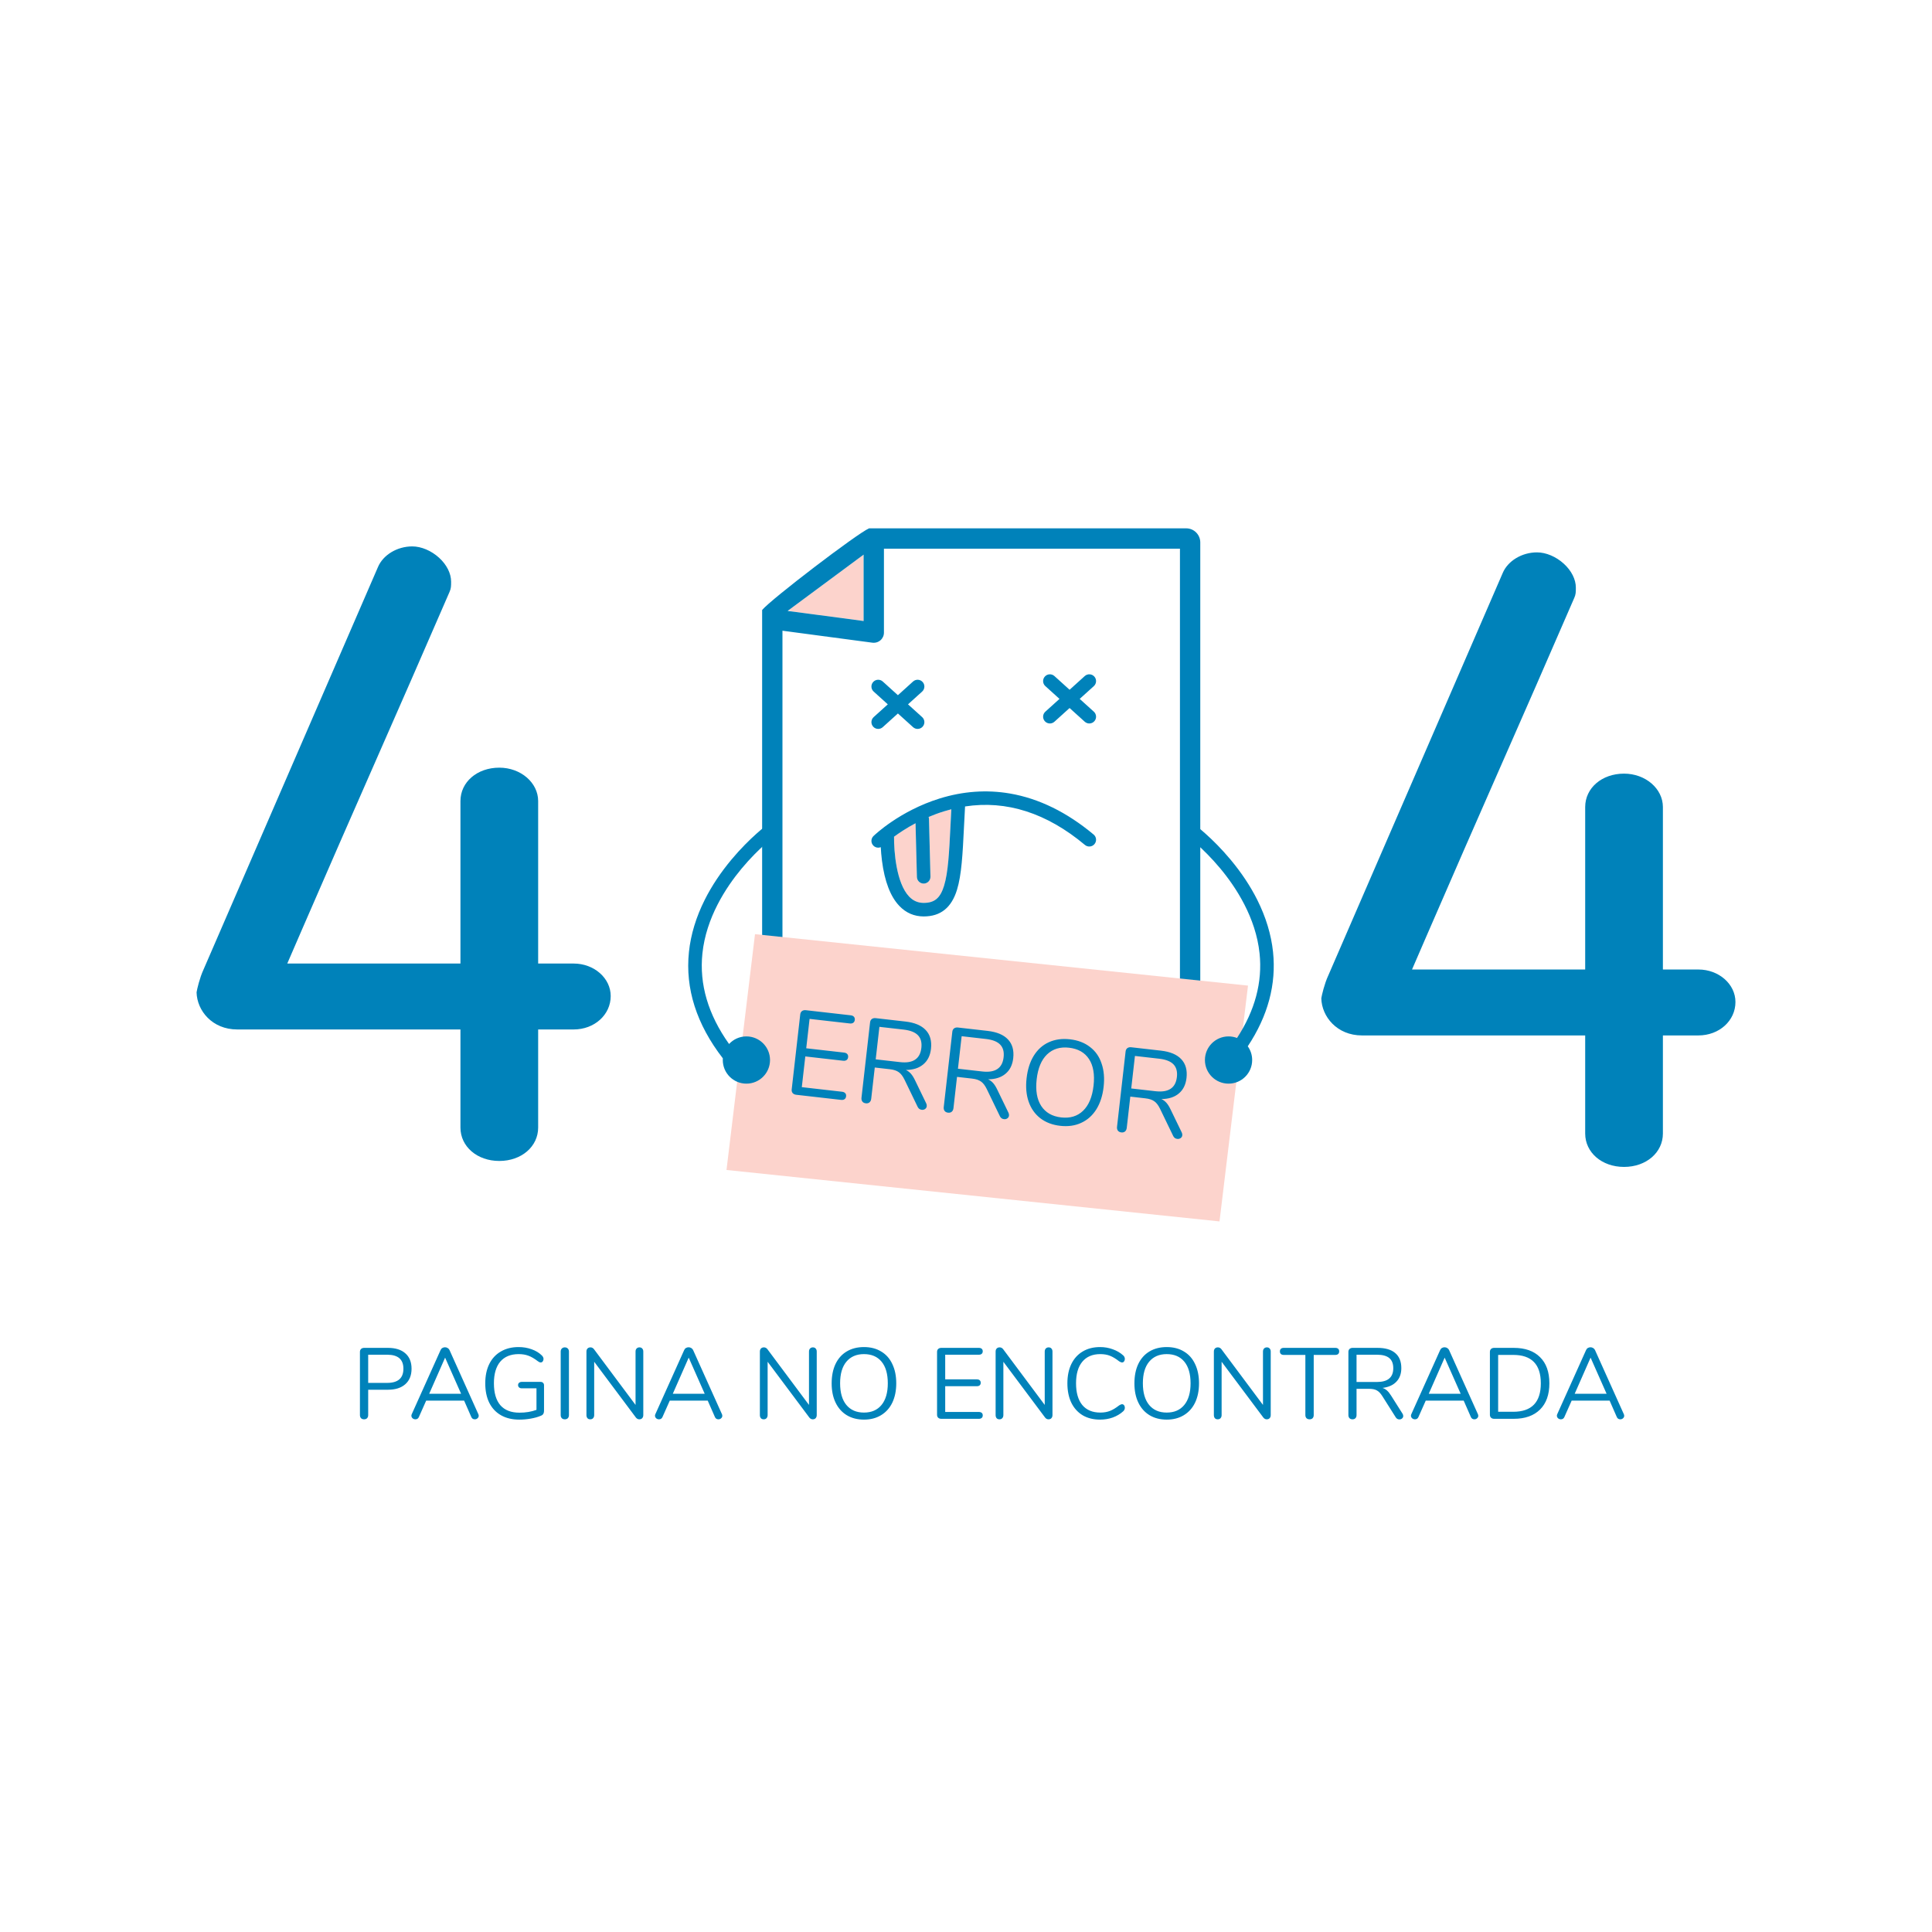 <svg width="1920" height="1920" viewBox="0 0 1920 1920" fill="none" xmlns="http://www.w3.org/2000/svg">
<rect x="0" y="0" width="1920" height="1920" fill="#333333" stroke="none"/>
<g clip-path="url(#clip0)">
<path d="M1920 1920H0V-0.001H1920V1920Z" fill="white"/>
<path d="M858.25 551.182L783.384 606.636L789.112 607.952L858.25 617.156V551.182" fill="#FCD3CC"/>
<path d="M1172.62 1103.82H777.597V626.799L867.017 638.703C867.461 638.77 867.907 638.789 868.35 638.789C870.782 638.789 873.151 637.911 875.004 636.29C877.194 634.373 878.45 631.607 878.45 628.698V545.259H1172.62V1103.82ZM783.384 606.636L858.25 551.182V617.157L789.112 607.952L782.749 607.113L783.384 606.636ZM1178.84 525.058H863.681C852.031 530.046 766.252 595.496 757.397 606.216V1110.02C757.397 1117.74 763.671 1124.03 771.38 1124.03H1178.84C1186.55 1124.03 1192.82 1117.74 1192.82 1110.02V539.059C1192.82 531.343 1186.55 525.058 1178.84 525.058Z" fill="#0082BA"/>
<path d="M916.423 712.66L902.37 699.965L916.422 687.261C919.181 684.771 919.396 680.508 916.902 677.751C914.409 674.995 910.151 674.776 907.392 677.265L892.327 690.885L877.263 677.265C874.503 674.776 870.245 674.995 867.752 677.751C865.258 680.508 865.475 684.771 868.233 687.261L882.285 699.965L868.232 712.66C865.474 715.159 865.258 719.413 867.751 722.17C869.081 723.639 870.911 724.392 872.748 724.392C874.358 724.392 875.973 723.82 877.262 722.656L892.327 709.036L907.393 722.656C908.681 723.82 910.296 724.392 911.906 724.392C913.743 724.392 915.573 723.639 916.903 722.17C919.397 719.413 919.181 715.159 916.423 712.66" fill="#0082BA"/>
<path d="M1087.05 707.253L1072.99 694.548L1087.05 681.843C1089.8 679.354 1090.01 675.1 1087.52 672.343C1085.02 669.577 1080.77 669.368 1078.01 671.857L1062.94 685.477L1047.88 671.857C1045.13 669.368 1040.86 669.577 1038.37 672.343C1035.87 675.1 1036.09 679.354 1038.85 681.843L1052.91 694.548L1038.85 707.253C1036.09 709.742 1035.87 714.005 1038.37 716.762C1039.7 718.231 1041.53 718.984 1043.37 718.984C1044.98 718.984 1046.6 718.402 1047.88 717.239L1062.94 703.628L1078.01 717.239C1079.3 718.402 1080.91 718.984 1082.53 718.984C1084.37 718.984 1086.2 718.231 1087.52 716.762C1090.01 714.005 1089.8 709.742 1087.05 707.253" fill="#0082BA"/>
<path d="M903.517 891.031C907.546 895.237 912.271 897.278 917.96 897.278C928.741 897.278 934.409 892.519 938.177 880.319C942.278 867.043 943.275 846.917 944.537 821.432C944.813 815.862 945.095 810.168 945.423 804.235C943.01 804.855 940.593 805.532 938.172 806.276C932.773 807.936 927.654 809.853 922.843 811.903C923.062 812.542 923.191 813.22 923.21 813.925L924.671 871.173C924.768 874.892 921.83 877.983 918.113 878.078C918.055 878.078 917.996 878.078 917.937 878.078C914.299 878.078 911.304 875.179 911.21 871.516L909.846 818.122C901.11 822.758 893.885 827.555 888.49 831.514C888.35 846.088 890.714 877.668 903.517 891.031" fill="#FCD3CC"/>
<path d="M944.537 821.432C943.275 846.918 942.278 867.043 938.177 880.32C934.409 892.519 928.741 897.278 917.96 897.278C912.271 897.278 907.546 895.237 903.517 891.031C890.714 877.668 888.35 846.088 888.49 831.514C893.885 827.555 901.11 822.758 909.846 818.122L911.21 871.516C911.304 875.179 914.299 878.078 917.937 878.078C917.996 878.078 918.055 878.078 918.113 878.078C921.83 877.983 924.768 874.892 924.671 871.173L923.21 813.926C923.191 813.22 923.062 812.543 922.843 811.903C927.654 809.853 932.773 807.936 938.172 806.276C940.593 805.532 943.01 804.855 945.423 804.235C945.095 810.168 944.813 815.862 944.537 821.432V821.432ZM1086.85 829.368C1060.41 807.239 1032.42 793.524 1003.68 788.583C980.583 784.615 957.034 786.294 933.674 793.571C894.142 805.885 869.111 829.816 868.064 830.827C865.395 833.412 865.326 837.666 867.907 840.336C869.227 841.71 870.987 842.396 872.749 842.396C873.614 842.396 874.479 842.225 875.293 841.9C875.5 845.878 875.862 850.456 876.482 855.32C879.111 875.942 884.931 891.088 893.782 900.33C900.395 907.236 908.531 910.746 917.96 910.746C934.725 910.746 945.547 902.095 951.044 884.297C955.641 869.399 956.681 848.529 957.988 822.1C958.312 815.452 958.655 808.622 959.065 801.45C1000.24 795.107 1040.22 807.926 1078.2 839.697C1081.06 842.082 1085.31 841.7 1087.69 838.848C1090.08 835.996 1089.7 831.752 1086.85 829.368" fill="#0082BA"/>
<path d="M1211.93 1213.83L721.985 1162.71L750.314 928.363L1240.26 979.486L1211.93 1213.83" fill="#FCD3CC"/>
<path d="M772.497 820.554C770.296 817.559 766.081 816.911 763.084 819.114C762.362 819.648 745.184 832.362 726.891 854.271C716.121 867.167 707.199 880.596 700.373 894.188C691.764 911.328 686.479 928.763 684.664 946.036C680.841 982.386 692.17 1017.9 718.358 1051.77C718.318 1052.32 718.292 1052.88 718.292 1053.44C718.292 1066.42 728.803 1076.92 741.768 1076.92C754.733 1076.92 765.244 1066.42 765.244 1053.44C765.244 1040.48 754.733 1029.97 741.768 1029.97C734.958 1029.97 728.829 1032.87 724.541 1037.51C703.755 1008.33 694.849 978.141 698.047 947.524C701.754 912.043 721.268 882.084 736.984 863.199C754.257 842.444 770.896 830.083 771.062 829.968C774.055 827.765 774.699 823.549 772.497 820.554" fill="#0082BA"/>
<path d="M1265.13 946.036C1263.31 928.763 1258.02 911.328 1249.42 894.188C1242.59 880.596 1233.67 867.167 1222.9 854.271C1204.61 832.362 1187.43 819.648 1186.71 819.114C1183.71 816.911 1179.5 817.559 1177.29 820.554C1175.09 823.549 1175.74 827.765 1178.73 829.968C1178.9 830.092 1195.31 842.234 1212.57 862.903C1228.37 881.826 1247.99 911.862 1251.74 947.438C1254.74 976.005 1247.21 1004.19 1229.33 1031.53C1226.72 1030.52 1223.89 1029.97 1220.92 1029.97C1207.95 1029.97 1197.44 1040.48 1197.44 1053.44C1197.44 1066.42 1207.95 1076.92 1220.92 1076.92C1233.88 1076.92 1244.39 1066.42 1244.39 1053.44C1244.39 1048.36 1242.77 1043.65 1240.02 1039.8C1260.07 1009.57 1268.51 978.132 1265.13 946.036Z" fill="#0082BA"/>
<path d="M570.096 957.558H534.816V796.109C534.816 777.796 517.493 762.897 496.199 762.897C474.186 762.897 457.586 777.176 457.586 796.109V957.558H285.489L299.74 924.633C325.91 864.172 349.95 809.452 373.2 756.535L373.221 756.488C396.476 703.552 420.521 648.823 446.637 588.485L446.718 588.295C448.304 584.737 448.304 582.495 448.304 578.022C448.304 569.877 443.955 561.226 436.374 554.301C428.632 547.233 418.654 543.008 409.686 543.008C394.66 543.008 380.629 551.497 375.565 563.648L375.435 563.954L202.296 963.443L202.179 963.701C198.465 971.741 195.827 983.025 195.348 986.163C195.781 1004.39 210.905 1023.07 235.758 1023.07H457.586V1120.53C457.586 1139.47 474.186 1153.75 496.199 1153.75C518.214 1153.75 534.816 1139.47 534.816 1120.53V1023.07H570.096C590.74 1023.07 606.912 1008.48 606.912 989.864C606.912 972.047 590.397 957.558 570.096 957.558Z" fill="#0082BA"/>
<path d="M1687.85 963.487H1652.57V802.044C1652.57 783.729 1635.25 768.831 1613.95 768.831C1591.94 768.831 1575.34 783.104 1575.34 802.044V963.487H1403.25L1417.5 930.562C1443.66 870.107 1467.73 815.344 1490.98 762.387L1491.01 762.334C1514.26 709.43 1538.3 654.717 1564.39 594.417L1564.49 594.206C1566.06 590.672 1566.06 588.418 1566.06 583.953C1566.06 575.806 1561.71 567.161 1554.13 560.231C1546.38 553.163 1536.41 548.941 1527.44 548.941C1512.42 548.941 1498.39 557.427 1493.32 569.584L1493.19 569.891L1320.06 969.372L1319.93 969.629C1316.22 977.679 1313.58 988.953 1313.1 992.101C1313.54 1010.33 1328.66 1029 1353.52 1029H1575.34V1126.46C1575.34 1145.4 1591.94 1159.67 1613.95 1159.67C1635.97 1159.67 1652.57 1145.4 1652.57 1126.46V1029H1687.85C1708.5 1029 1724.67 1014.42 1724.67 995.792C1724.67 977.985 1708.16 963.487 1687.85 963.487" fill="#0082BA"/>
<path d="M361.8 1410.5C360.533 1410.5 359.533 1410.13 358.8 1409.4C358.067 1408.6 357.7 1407.57 357.7 1406.3V1343.5C357.7 1342.3 358.067 1341.33 358.8 1340.6C359.6 1339.87 360.633 1339.5 361.9 1339.5H385.6C393 1339.5 398.733 1341.3 402.8 1344.9C406.933 1348.5 409 1353.6 409 1360.2C409 1366.8 406.933 1371.93 402.8 1375.6C398.667 1379.27 392.933 1381.1 385.6 1381.1H365.9V1406.3C365.9 1407.57 365.533 1408.6 364.8 1409.4C364.067 1410.13 363.067 1410.5 361.8 1410.5ZM384.8 1374.3C395.533 1374.3 400.9 1369.6 400.9 1360.2C400.9 1350.93 395.533 1346.3 384.8 1346.3H365.9V1374.3H384.8ZM475.334 1405.3C475.6 1405.83 475.734 1406.4 475.734 1407C475.734 1408 475.334 1408.83 474.534 1409.5C473.8 1410.17 472.9 1410.5 471.834 1410.5C470.167 1410.5 469 1409.7 468.334 1408.1L461.234 1391.9H423.534L416.334 1408.1C415.667 1409.7 414.5 1410.5 412.834 1410.5C411.767 1410.5 410.834 1410.17 410.034 1409.5C409.234 1408.77 408.834 1407.9 408.834 1406.9C408.834 1406.37 408.967 1405.83 409.234 1405.3L437.834 1341.7C438.234 1340.77 438.834 1340.07 439.634 1339.6C440.434 1339.13 441.3 1338.9 442.234 1338.9C443.234 1338.9 444.134 1339.17 444.934 1339.7C445.734 1340.17 446.334 1340.83 446.734 1341.7L475.334 1405.3ZM426.534 1385.1H458.234L442.334 1349.2L426.534 1385.1ZM537.248 1373.3C538.248 1373.3 539.048 1373.6 539.648 1374.2C540.315 1374.8 540.648 1375.63 540.648 1376.7V1401.6C540.648 1403.2 540.382 1404.4 539.848 1405.2C539.382 1406 538.482 1406.63 537.148 1407.1C534.482 1408.23 531.248 1409.13 527.448 1409.8C523.648 1410.47 519.848 1410.8 516.048 1410.8C509.048 1410.8 503.015 1409.37 497.948 1406.5C492.882 1403.63 488.982 1399.5 486.248 1394.1C483.582 1388.7 482.248 1382.23 482.248 1374.7C482.248 1367.3 483.582 1360.9 486.248 1355.5C488.915 1350.1 492.748 1345.97 497.748 1343.1C502.748 1340.17 508.615 1338.7 515.348 1338.7C520.015 1338.7 524.348 1339.43 528.348 1340.9C532.348 1342.3 535.715 1344.33 538.448 1347C539.582 1348.13 540.148 1349.3 540.148 1350.5C540.148 1351.43 539.882 1352.27 539.348 1353C538.815 1353.67 538.148 1354 537.348 1354C536.548 1354 535.615 1353.6 534.548 1352.8C531.082 1350.13 527.948 1348.3 525.148 1347.3C522.348 1346.23 519.115 1345.7 515.448 1345.7C507.515 1345.7 501.415 1348.2 497.148 1353.2C492.948 1358.2 490.848 1365.37 490.848 1374.7C490.848 1384.23 492.982 1391.5 497.248 1396.5C501.582 1401.43 507.915 1403.9 516.248 1403.9C522.448 1403.9 528.082 1402.97 533.148 1401.1V1379.7H518.548C517.415 1379.7 516.515 1379.4 515.848 1378.8C515.182 1378.2 514.848 1377.43 514.848 1376.5C514.848 1375.5 515.182 1374.73 515.848 1374.2C516.515 1373.6 517.415 1373.3 518.548 1373.3H537.248ZM561.312 1410.5C560.045 1410.5 559.045 1410.13 558.312 1409.4C557.578 1408.6 557.212 1407.57 557.212 1406.3V1343.2C557.212 1341.93 557.578 1340.93 558.312 1340.2C559.045 1339.4 560.045 1339 561.312 1339C562.578 1339 563.578 1339.4 564.312 1340.2C565.045 1340.93 565.412 1341.93 565.412 1343.2V1406.3C565.412 1407.57 565.045 1408.6 564.312 1409.4C563.578 1410.13 562.578 1410.5 561.312 1410.5ZM635.498 1339C636.698 1339 637.631 1339.4 638.298 1340.2C638.964 1340.93 639.298 1341.93 639.298 1343.2V1406.3C639.298 1407.57 638.931 1408.6 638.198 1409.4C637.531 1410.13 636.564 1410.5 635.298 1410.5C634.031 1410.5 632.931 1409.93 631.998 1408.8L590.498 1353.3V1406.3C590.498 1407.57 590.131 1408.6 589.398 1409.4C588.731 1410.13 587.798 1410.5 586.598 1410.5C585.398 1410.5 584.464 1410.13 583.798 1409.4C583.131 1408.6 582.798 1407.57 582.798 1406.3V1343.2C582.798 1341.93 583.131 1340.93 583.798 1340.2C584.531 1339.4 585.531 1339 586.798 1339C588.131 1339 589.264 1339.57 590.198 1340.7L631.598 1396.2V1343.2C631.598 1341.93 631.931 1340.93 632.598 1340.2C633.331 1339.4 634.298 1339 635.498 1339ZM717.423 1405.3C717.69 1405.83 717.823 1406.4 717.823 1407C717.823 1408 717.423 1408.83 716.623 1409.5C715.89 1410.17 714.99 1410.5 713.923 1410.5C712.257 1410.5 711.09 1409.7 710.423 1408.1L703.323 1391.9H665.623L658.423 1408.1C657.757 1409.7 656.59 1410.5 654.923 1410.5C653.857 1410.5 652.923 1410.17 652.123 1409.5C651.323 1408.77 650.923 1407.9 650.923 1406.9C650.923 1406.37 651.057 1405.83 651.323 1405.3L679.923 1341.7C680.323 1340.77 680.923 1340.07 681.723 1339.6C682.523 1339.13 683.39 1338.9 684.323 1338.9C685.323 1338.9 686.223 1339.17 687.023 1339.7C687.823 1340.17 688.423 1340.83 688.823 1341.7L717.423 1405.3ZM668.623 1385.1H700.323L684.423 1349.2L668.623 1385.1ZM807.861 1339C809.061 1339 809.994 1339.4 810.661 1340.2C811.328 1340.93 811.661 1341.93 811.661 1343.2V1406.3C811.661 1407.57 811.294 1408.6 810.561 1409.4C809.894 1410.13 808.928 1410.5 807.661 1410.5C806.394 1410.5 805.294 1409.93 804.361 1408.8L762.861 1353.3V1406.3C762.861 1407.57 762.494 1408.6 761.761 1409.4C761.094 1410.13 760.161 1410.5 758.961 1410.5C757.761 1410.5 756.828 1410.13 756.161 1409.4C755.494 1408.6 755.161 1407.57 755.161 1406.3V1343.2C755.161 1341.93 755.494 1340.93 756.161 1340.2C756.894 1339.4 757.894 1339 759.161 1339C760.494 1339 761.628 1339.57 762.561 1340.7L803.961 1396.2V1343.2C803.961 1341.93 804.294 1340.93 804.961 1340.2C805.694 1339.4 806.661 1339 807.861 1339ZM858.587 1410.8C852.053 1410.8 846.353 1409.33 841.487 1406.4C836.687 1403.47 832.987 1399.3 830.387 1393.9C827.787 1388.5 826.487 1382.13 826.487 1374.8C826.487 1367.4 827.753 1361 830.287 1355.6C832.887 1350.13 836.587 1345.97 841.387 1343.1C846.253 1340.17 851.987 1338.7 858.587 1338.7C865.187 1338.7 870.887 1340.17 875.687 1343.1C880.553 1345.97 884.253 1350.13 886.787 1355.6C889.387 1361 890.687 1367.37 890.687 1374.7C890.687 1382.03 889.387 1388.43 886.787 1393.9C884.187 1399.3 880.453 1403.47 875.587 1406.4C870.787 1409.33 865.12 1410.8 858.587 1410.8ZM858.587 1403.8C866.053 1403.8 871.853 1401.3 875.987 1396.3C880.187 1391.23 882.287 1384.03 882.287 1374.7C882.287 1365.37 880.22 1358.2 876.087 1353.2C871.953 1348.2 866.12 1345.7 858.587 1345.7C851.12 1345.7 845.287 1348.23 841.087 1353.3C836.953 1358.3 834.887 1365.43 834.887 1374.7C834.887 1383.97 836.953 1391.13 841.087 1396.2C845.287 1401.27 851.12 1403.8 858.587 1403.8ZM935.435 1410C934.168 1410 933.135 1409.63 932.335 1408.9C931.602 1408.17 931.235 1407.2 931.235 1406V1343.5C931.235 1342.3 931.602 1341.33 932.335 1340.6C933.135 1339.87 934.168 1339.5 935.435 1339.5H972.835C974.035 1339.5 974.968 1339.8 975.635 1340.4C976.302 1341 976.635 1341.83 976.635 1342.9C976.635 1343.97 976.302 1344.8 975.635 1345.4C974.968 1346 974.035 1346.3 972.835 1346.3H939.335V1370.8H970.835C972.035 1370.8 972.968 1371.1 973.635 1371.7C974.302 1372.3 974.635 1373.13 974.635 1374.2C974.635 1375.27 974.302 1376.1 973.635 1376.7C972.968 1377.3 972.035 1377.6 970.835 1377.6H939.335V1403.2H972.835C974.035 1403.2 974.968 1403.5 975.635 1404.1C976.302 1404.63 976.635 1405.47 976.635 1406.6C976.635 1407.67 976.302 1408.5 975.635 1409.1C974.968 1409.7 974.035 1410 972.835 1410H935.435ZM1042.14 1339C1043.34 1339 1044.27 1339.4 1044.94 1340.2C1045.6 1340.93 1045.94 1341.93 1045.94 1343.2V1406.3C1045.94 1407.57 1045.57 1408.6 1044.84 1409.4C1044.17 1410.13 1043.2 1410.5 1041.94 1410.5C1040.67 1410.5 1039.57 1409.93 1038.64 1408.8L997.138 1353.3V1406.3C997.138 1407.57 996.772 1408.6 996.038 1409.4C995.372 1410.13 994.438 1410.5 993.238 1410.5C992.038 1410.5 991.105 1410.13 990.438 1409.4C989.772 1408.6 989.438 1407.57 989.438 1406.3V1343.2C989.438 1341.93 989.772 1340.93 990.438 1340.2C991.172 1339.4 992.172 1339 993.438 1339C994.772 1339 995.905 1339.57 996.838 1340.7L1038.24 1396.2V1343.2C1038.24 1341.93 1038.57 1340.93 1039.24 1340.2C1039.97 1339.4 1040.94 1339 1042.14 1339ZM1093.26 1410.8C1086.6 1410.8 1080.83 1409.37 1075.96 1406.5C1071.1 1403.57 1067.33 1399.4 1064.66 1394C1062.06 1388.53 1060.76 1382.1 1060.76 1374.7C1060.76 1367.37 1062.06 1361 1064.66 1355.6C1067.33 1350.13 1071.1 1345.97 1075.96 1343.1C1080.83 1340.17 1086.6 1338.7 1093.26 1338.7C1097.73 1338.7 1101.93 1339.43 1105.86 1340.9C1109.86 1342.3 1113.33 1344.33 1116.26 1347C1117.33 1348 1117.86 1349.17 1117.86 1350.5C1117.86 1351.43 1117.6 1352.27 1117.06 1353C1116.53 1353.67 1115.9 1354 1115.16 1354C1114.36 1354 1113.4 1353.63 1112.26 1352.9C1108.86 1350.23 1105.76 1348.37 1102.96 1347.3C1100.23 1346.23 1097.06 1345.7 1093.46 1345.7C1085.73 1345.7 1079.76 1348.23 1075.56 1353.3C1071.43 1358.3 1069.36 1365.43 1069.36 1374.7C1069.36 1384.03 1071.43 1391.23 1075.56 1396.3C1079.76 1401.3 1085.73 1403.8 1093.46 1403.8C1097 1403.8 1100.16 1403.27 1102.96 1402.2C1105.76 1401.13 1108.86 1399.27 1112.26 1396.6C1113.4 1395.87 1114.36 1395.5 1115.16 1395.5C1115.9 1395.5 1116.53 1395.83 1117.06 1396.5C1117.6 1397.17 1117.86 1398 1117.86 1399C1117.86 1400.33 1117.33 1401.5 1116.26 1402.5C1113.33 1405.17 1109.86 1407.23 1105.86 1408.7C1101.93 1410.1 1097.73 1410.8 1093.26 1410.8ZM1159.47 1410.8C1152.93 1410.8 1147.23 1409.33 1142.37 1406.4C1137.57 1403.47 1133.87 1399.3 1131.27 1393.9C1128.67 1388.5 1127.37 1382.13 1127.37 1374.8C1127.37 1367.4 1128.63 1361 1131.17 1355.6C1133.77 1350.13 1137.47 1345.97 1142.27 1343.1C1147.13 1340.17 1152.87 1338.7 1159.47 1338.7C1166.07 1338.7 1171.77 1340.17 1176.57 1343.1C1181.43 1345.97 1185.13 1350.13 1187.67 1355.6C1190.27 1361 1191.57 1367.37 1191.57 1374.7C1191.57 1382.03 1190.27 1388.43 1187.67 1393.9C1185.07 1399.3 1181.33 1403.47 1176.47 1406.4C1171.67 1409.33 1166 1410.8 1159.47 1410.8ZM1159.47 1403.8C1166.93 1403.8 1172.73 1401.3 1176.87 1396.3C1181.07 1391.23 1183.17 1384.03 1183.17 1374.7C1183.17 1365.37 1181.1 1358.2 1176.97 1353.2C1172.83 1348.2 1167 1345.7 1159.47 1345.7C1152 1345.7 1146.17 1348.23 1141.97 1353.3C1137.83 1358.3 1135.77 1365.43 1135.77 1374.7C1135.77 1383.97 1137.83 1391.13 1141.97 1396.2C1146.17 1401.27 1152 1403.8 1159.47 1403.8ZM1259.03 1339C1260.23 1339 1261.17 1339.4 1261.83 1340.2C1262.5 1340.93 1262.83 1341.93 1262.83 1343.2V1406.3C1262.83 1407.57 1262.47 1408.6 1261.73 1409.4C1261.07 1410.13 1260.1 1410.5 1258.83 1410.5C1257.57 1410.5 1256.47 1409.93 1255.53 1408.8L1214.03 1353.3V1406.3C1214.03 1407.57 1213.67 1408.6 1212.93 1409.4C1212.27 1410.13 1211.33 1410.5 1210.13 1410.5C1208.93 1410.5 1208 1410.13 1207.33 1409.4C1206.67 1408.6 1206.33 1407.57 1206.33 1406.3V1343.2C1206.33 1341.93 1206.67 1340.93 1207.33 1340.2C1208.07 1339.4 1209.07 1339 1210.33 1339C1211.67 1339 1212.8 1339.57 1213.73 1340.7L1255.13 1396.2V1343.2C1255.13 1341.93 1255.47 1340.93 1256.13 1340.2C1256.87 1339.4 1257.83 1339 1259.03 1339ZM1301.46 1410.5C1300.19 1410.5 1299.16 1410.13 1298.36 1409.4C1297.63 1408.6 1297.26 1407.57 1297.26 1406.3V1346.5H1275.76C1274.56 1346.5 1273.63 1346.2 1272.96 1345.6C1272.29 1345 1271.96 1344.13 1271.96 1343C1271.96 1341.87 1272.29 1341 1272.96 1340.4C1273.63 1339.8 1274.56 1339.5 1275.76 1339.5H1327.06C1328.26 1339.5 1329.19 1339.8 1329.86 1340.4C1330.53 1341 1330.86 1341.87 1330.86 1343C1330.86 1344.13 1330.53 1345 1329.86 1345.6C1329.19 1346.2 1328.26 1346.5 1327.06 1346.5H1305.56V1406.3C1305.56 1407.57 1305.19 1408.6 1304.46 1409.4C1303.73 1410.13 1302.73 1410.5 1301.46 1410.5ZM1393.82 1404.9C1394.29 1405.63 1394.52 1406.4 1394.52 1407.2C1394.52 1408.2 1394.12 1409.03 1393.32 1409.7C1392.59 1410.3 1391.72 1410.6 1390.72 1410.6C1389.19 1410.6 1387.99 1409.93 1387.12 1408.6L1373.72 1387.4C1371.99 1384.67 1370.19 1382.8 1368.32 1381.8C1366.46 1380.73 1363.92 1380.2 1360.72 1380.2H1348.12V1406.3C1348.12 1407.57 1347.76 1408.6 1347.02 1409.4C1346.29 1410.13 1345.32 1410.5 1344.12 1410.5C1342.86 1410.5 1341.86 1410.13 1341.12 1409.4C1340.39 1408.6 1340.02 1407.57 1340.02 1406.3V1343.5C1340.02 1342.3 1340.39 1341.33 1341.12 1340.6C1341.92 1339.87 1342.96 1339.5 1344.22 1339.5H1369.02C1376.69 1339.5 1382.52 1341.2 1386.52 1344.6C1390.59 1348 1392.62 1353 1392.62 1359.6C1392.62 1365.2 1390.99 1369.7 1387.72 1373.1C1384.52 1376.5 1379.92 1378.57 1373.92 1379.3C1375.59 1379.83 1377.09 1380.7 1378.42 1381.9C1379.76 1383.1 1381.09 1384.77 1382.42 1386.9L1393.82 1404.9ZM1368.32 1373.4C1373.79 1373.4 1377.86 1372.27 1380.52 1370C1383.26 1367.73 1384.62 1364.3 1384.62 1359.7C1384.62 1355.17 1383.29 1351.8 1380.62 1349.6C1377.96 1347.4 1373.86 1346.3 1368.32 1346.3H1348.12V1373.4H1368.32ZM1468.69 1405.3C1468.96 1405.83 1469.09 1406.4 1469.09 1407C1469.09 1408 1468.69 1408.83 1467.89 1409.5C1467.16 1410.17 1466.26 1410.5 1465.19 1410.5C1463.53 1410.5 1462.36 1409.7 1461.69 1408.1L1454.59 1391.9H1416.89L1409.69 1408.1C1409.03 1409.7 1407.86 1410.5 1406.19 1410.5C1405.13 1410.5 1404.19 1410.17 1403.39 1409.5C1402.59 1408.77 1402.19 1407.9 1402.19 1406.9C1402.19 1406.37 1402.33 1405.83 1402.59 1405.3L1431.19 1341.7C1431.59 1340.77 1432.19 1340.07 1432.99 1339.6C1433.79 1339.13 1434.66 1338.9 1435.59 1338.9C1436.59 1338.9 1437.49 1339.17 1438.29 1339.7C1439.09 1340.17 1439.69 1340.83 1440.09 1341.7L1468.69 1405.3ZM1419.89 1385.1H1451.59L1435.69 1349.2L1419.89 1385.1ZM1484.85 1410C1483.58 1410 1482.55 1409.63 1481.75 1408.9C1481.02 1408.17 1480.65 1407.2 1480.65 1406V1343.5C1480.65 1342.3 1481.02 1341.33 1481.75 1340.6C1482.55 1339.87 1483.58 1339.5 1484.85 1339.5H1504.35C1515.62 1339.5 1524.32 1342.57 1530.45 1348.7C1536.65 1354.77 1539.75 1363.43 1539.75 1374.7C1539.75 1385.97 1536.65 1394.67 1530.45 1400.8C1524.25 1406.93 1515.55 1410 1504.35 1410H1484.85ZM1503.85 1403C1522.12 1403 1531.25 1393.57 1531.25 1374.7C1531.25 1355.9 1522.12 1346.5 1503.85 1346.5H1488.85V1403H1503.85ZM1613.71 1405.3C1613.98 1405.83 1614.11 1406.4 1614.11 1407C1614.11 1408 1613.71 1408.83 1612.91 1409.5C1612.18 1410.17 1611.28 1410.5 1610.21 1410.5C1608.55 1410.5 1607.38 1409.7 1606.71 1408.1L1599.61 1391.9H1561.91L1554.71 1408.1C1554.05 1409.7 1552.88 1410.5 1551.21 1410.5C1550.15 1410.5 1549.21 1410.17 1548.41 1409.5C1547.61 1408.77 1547.21 1407.9 1547.21 1406.9C1547.21 1406.37 1547.35 1405.83 1547.61 1405.3L1576.21 1341.7C1576.61 1340.77 1577.21 1340.07 1578.01 1339.6C1578.81 1339.13 1579.68 1338.9 1580.61 1338.9C1581.61 1338.9 1582.51 1339.17 1583.31 1339.7C1584.11 1340.17 1584.71 1340.83 1585.11 1341.7L1613.71 1405.3ZM1564.91 1385.1H1596.61L1580.71 1349.2L1564.91 1385.1Z" fill="#0082BA"/>
<path d="M791.247 1087.97C789.737 1087.8 788.555 1087.22 787.7 1086.24C786.926 1085.27 786.62 1084.07 786.783 1082.63L795.271 1008.12C795.434 1006.69 796.002 1005.58 796.976 1004.81C798.029 1004.04 799.311 1003.75 800.821 1003.92L845.413 1009C846.844 1009.16 847.916 1009.64 848.629 1010.45C849.343 1011.26 849.627 1012.3 849.482 1013.57C849.337 1014.84 848.827 1015.79 847.95 1016.41C847.074 1017.04 845.92 1017.27 844.49 1017.1L804.548 1012.56L801.221 1041.77L838.778 1046.04C840.208 1046.21 841.281 1046.69 841.994 1047.5C842.707 1048.3 842.992 1049.34 842.847 1050.61C842.702 1051.89 842.191 1052.83 841.315 1053.46C840.439 1054.08 839.285 1054.31 837.854 1054.15L800.297 1049.87L796.82 1080.4L836.762 1084.95C838.193 1085.11 839.265 1085.59 839.978 1086.4C840.701 1087.13 840.985 1088.16 840.831 1089.52C840.686 1090.79 840.176 1091.74 839.299 1092.36C838.423 1092.99 837.269 1093.22 835.839 1093.05L791.247 1087.97ZM920.472 1096.53C920.929 1097.47 921.103 1098.42 920.994 1099.37C920.859 1100.56 920.269 1101.5 919.224 1102.19C918.268 1102.81 917.194 1103.05 916.002 1102.91C914.174 1102.7 912.834 1101.74 911.981 1100.04L898.884 1072.94C897.188 1069.45 895.296 1066.98 893.206 1065.53C891.125 1064 888.177 1063.02 884.362 1062.59L869.339 1060.88L865.794 1092C865.622 1093.51 865.045 1094.69 864.062 1095.54C863.088 1096.32 861.886 1096.62 860.455 1096.46C858.945 1096.29 857.802 1095.72 857.027 1094.74C856.262 1093.69 855.965 1092.41 856.137 1090.9L864.666 1016.02C864.829 1014.59 865.397 1013.49 866.371 1012.71C867.424 1011.95 868.706 1011.65 870.216 1011.82L899.785 1015.19C908.926 1016.23 915.65 1019.05 919.958 1023.65C924.345 1028.25 926.09 1034.49 925.194 1042.36C924.433 1049.04 921.875 1054.18 917.518 1057.79C913.241 1061.41 907.476 1063.25 900.222 1063.31C902.137 1064.17 903.808 1065.41 905.235 1067.02C906.661 1068.63 908.025 1070.8 909.325 1073.52L920.472 1096.53ZM894.347 1055.51C900.865 1056.26 905.867 1055.46 909.354 1053.12C912.921 1050.79 915.017 1046.88 915.642 1041.39C916.257 1035.99 915.125 1031.79 912.244 1028.81C909.364 1025.82 904.625 1023.95 898.027 1023.2L873.943 1020.46L870.263 1052.77L894.347 1055.51ZM1002.21 1105.84C1002.67 1106.78 1002.84 1107.73 1002.73 1108.68C1002.6 1109.87 1002.01 1110.81 1000.96 1111.5C1000.01 1112.12 998.931 1112.36 997.739 1112.22C995.911 1112.01 994.571 1111.05 993.718 1109.35L980.621 1082.25C978.925 1078.76 977.033 1076.29 974.943 1074.84C972.862 1073.31 969.914 1072.33 966.099 1071.9L951.076 1070.19L947.532 1101.31C947.359 1102.82 946.782 1104 945.799 1104.85C944.825 1105.63 943.623 1105.93 942.192 1105.77C940.682 1105.6 939.539 1105.03 938.764 1104.05C937.999 1103 937.702 1101.72 937.874 1100.21L946.403 1025.33C946.566 1023.9 947.134 1022.8 948.108 1022.02C949.161 1021.26 950.443 1020.96 951.954 1021.13L981.522 1024.5C990.663 1025.54 997.387 1028.36 1001.69 1032.96C1006.08 1037.56 1007.83 1043.8 1006.93 1051.67C1006.17 1058.35 1003.61 1063.49 999.255 1067.1C994.978 1070.72 989.213 1072.56 981.959 1072.62C983.874 1073.48 985.545 1074.72 986.972 1076.33C988.398 1077.94 989.762 1080.11 991.062 1082.84L1002.21 1105.84ZM976.084 1064.82C982.602 1065.57 987.604 1064.77 991.092 1062.43C994.658 1060.1 996.754 1056.19 997.379 1050.7C997.994 1045.3 996.862 1041.1 993.981 1038.12C991.101 1035.13 986.362 1033.26 979.764 1032.51L955.68 1029.77L952 1062.08L976.084 1064.82ZM1053.59 1118.82C1045.8 1117.94 1039.2 1115.41 1033.8 1111.25C1028.48 1107.11 1024.63 1101.63 1022.26 1094.84C1019.9 1088.05 1019.21 1080.28 1020.21 1071.54C1021.21 1062.72 1023.59 1055.26 1027.35 1049.17C1031.19 1043 1036.16 1038.54 1042.28 1035.77C1048.48 1032.93 1055.51 1031.96 1063.38 1032.86C1071.25 1033.76 1077.85 1036.28 1083.17 1040.43C1088.59 1044.51 1092.43 1049.98 1094.71 1056.84C1097.08 1063.63 1097.76 1071.4 1096.77 1080.14C1095.77 1088.88 1093.35 1096.34 1089.51 1102.5C1085.67 1108.59 1080.66 1113.05 1074.46 1115.89C1068.34 1118.73 1061.38 1119.71 1053.59 1118.82ZM1054.54 1110.48C1063.44 1111.49 1070.7 1109.3 1076.31 1103.9C1082 1098.43 1085.48 1090.13 1086.75 1079C1088.02 1067.87 1086.53 1059.05 1082.28 1052.52C1078.03 1046 1071.41 1042.23 1062.43 1041.2C1053.53 1040.19 1046.23 1042.42 1040.53 1047.89C1034.93 1053.29 1031.49 1061.51 1030.24 1072.56C1028.98 1083.61 1030.47 1092.44 1034.71 1099.04C1039.03 1105.65 1045.64 1109.46 1054.54 1110.48ZM1174.42 1125.46C1174.87 1126.4 1175.05 1127.34 1174.94 1128.3C1174.8 1129.49 1174.21 1130.43 1173.17 1131.12C1172.21 1131.73 1171.14 1131.97 1169.95 1131.83C1168.12 1131.63 1166.78 1130.67 1165.93 1128.96L1152.83 1101.87C1151.13 1098.37 1149.24 1095.9 1147.15 1094.45C1145.07 1092.93 1142.12 1091.95 1138.31 1091.52L1123.28 1089.8L1119.74 1120.92C1119.57 1122.43 1118.99 1123.62 1118.01 1124.47C1117.03 1125.24 1115.83 1125.55 1114.4 1125.39C1112.89 1125.22 1111.75 1124.64 1110.97 1123.67C1110.21 1122.61 1109.91 1121.33 1110.08 1119.82L1118.61 1044.95C1118.77 1043.52 1119.34 1042.41 1120.31 1041.64C1121.37 1040.87 1122.65 1040.58 1124.16 1040.75L1153.73 1044.12C1162.87 1045.16 1169.59 1047.98 1173.9 1052.57C1178.29 1057.18 1180.03 1063.42 1179.14 1071.29C1178.38 1077.96 1175.82 1083.11 1171.46 1086.72C1167.18 1090.34 1161.42 1092.18 1154.17 1092.23C1156.08 1093.1 1157.75 1094.33 1159.18 1095.95C1160.61 1097.56 1161.97 1099.73 1163.27 1102.45L1174.42 1125.46ZM1148.29 1084.44C1154.81 1085.18 1159.81 1084.38 1163.3 1082.04C1166.87 1079.71 1168.96 1075.8 1169.59 1070.32C1170.2 1064.91 1169.07 1060.72 1166.19 1057.73C1163.31 1054.75 1158.57 1052.88 1151.97 1052.13L1127.89 1049.39L1124.21 1081.7L1148.29 1084.44Z" fill="#0082BA"/>
</g>
<defs>
<clipPath id="clip0">
<rect width="1920" height="1920" fill="white"/>
</clipPath>
</defs>
</svg>
